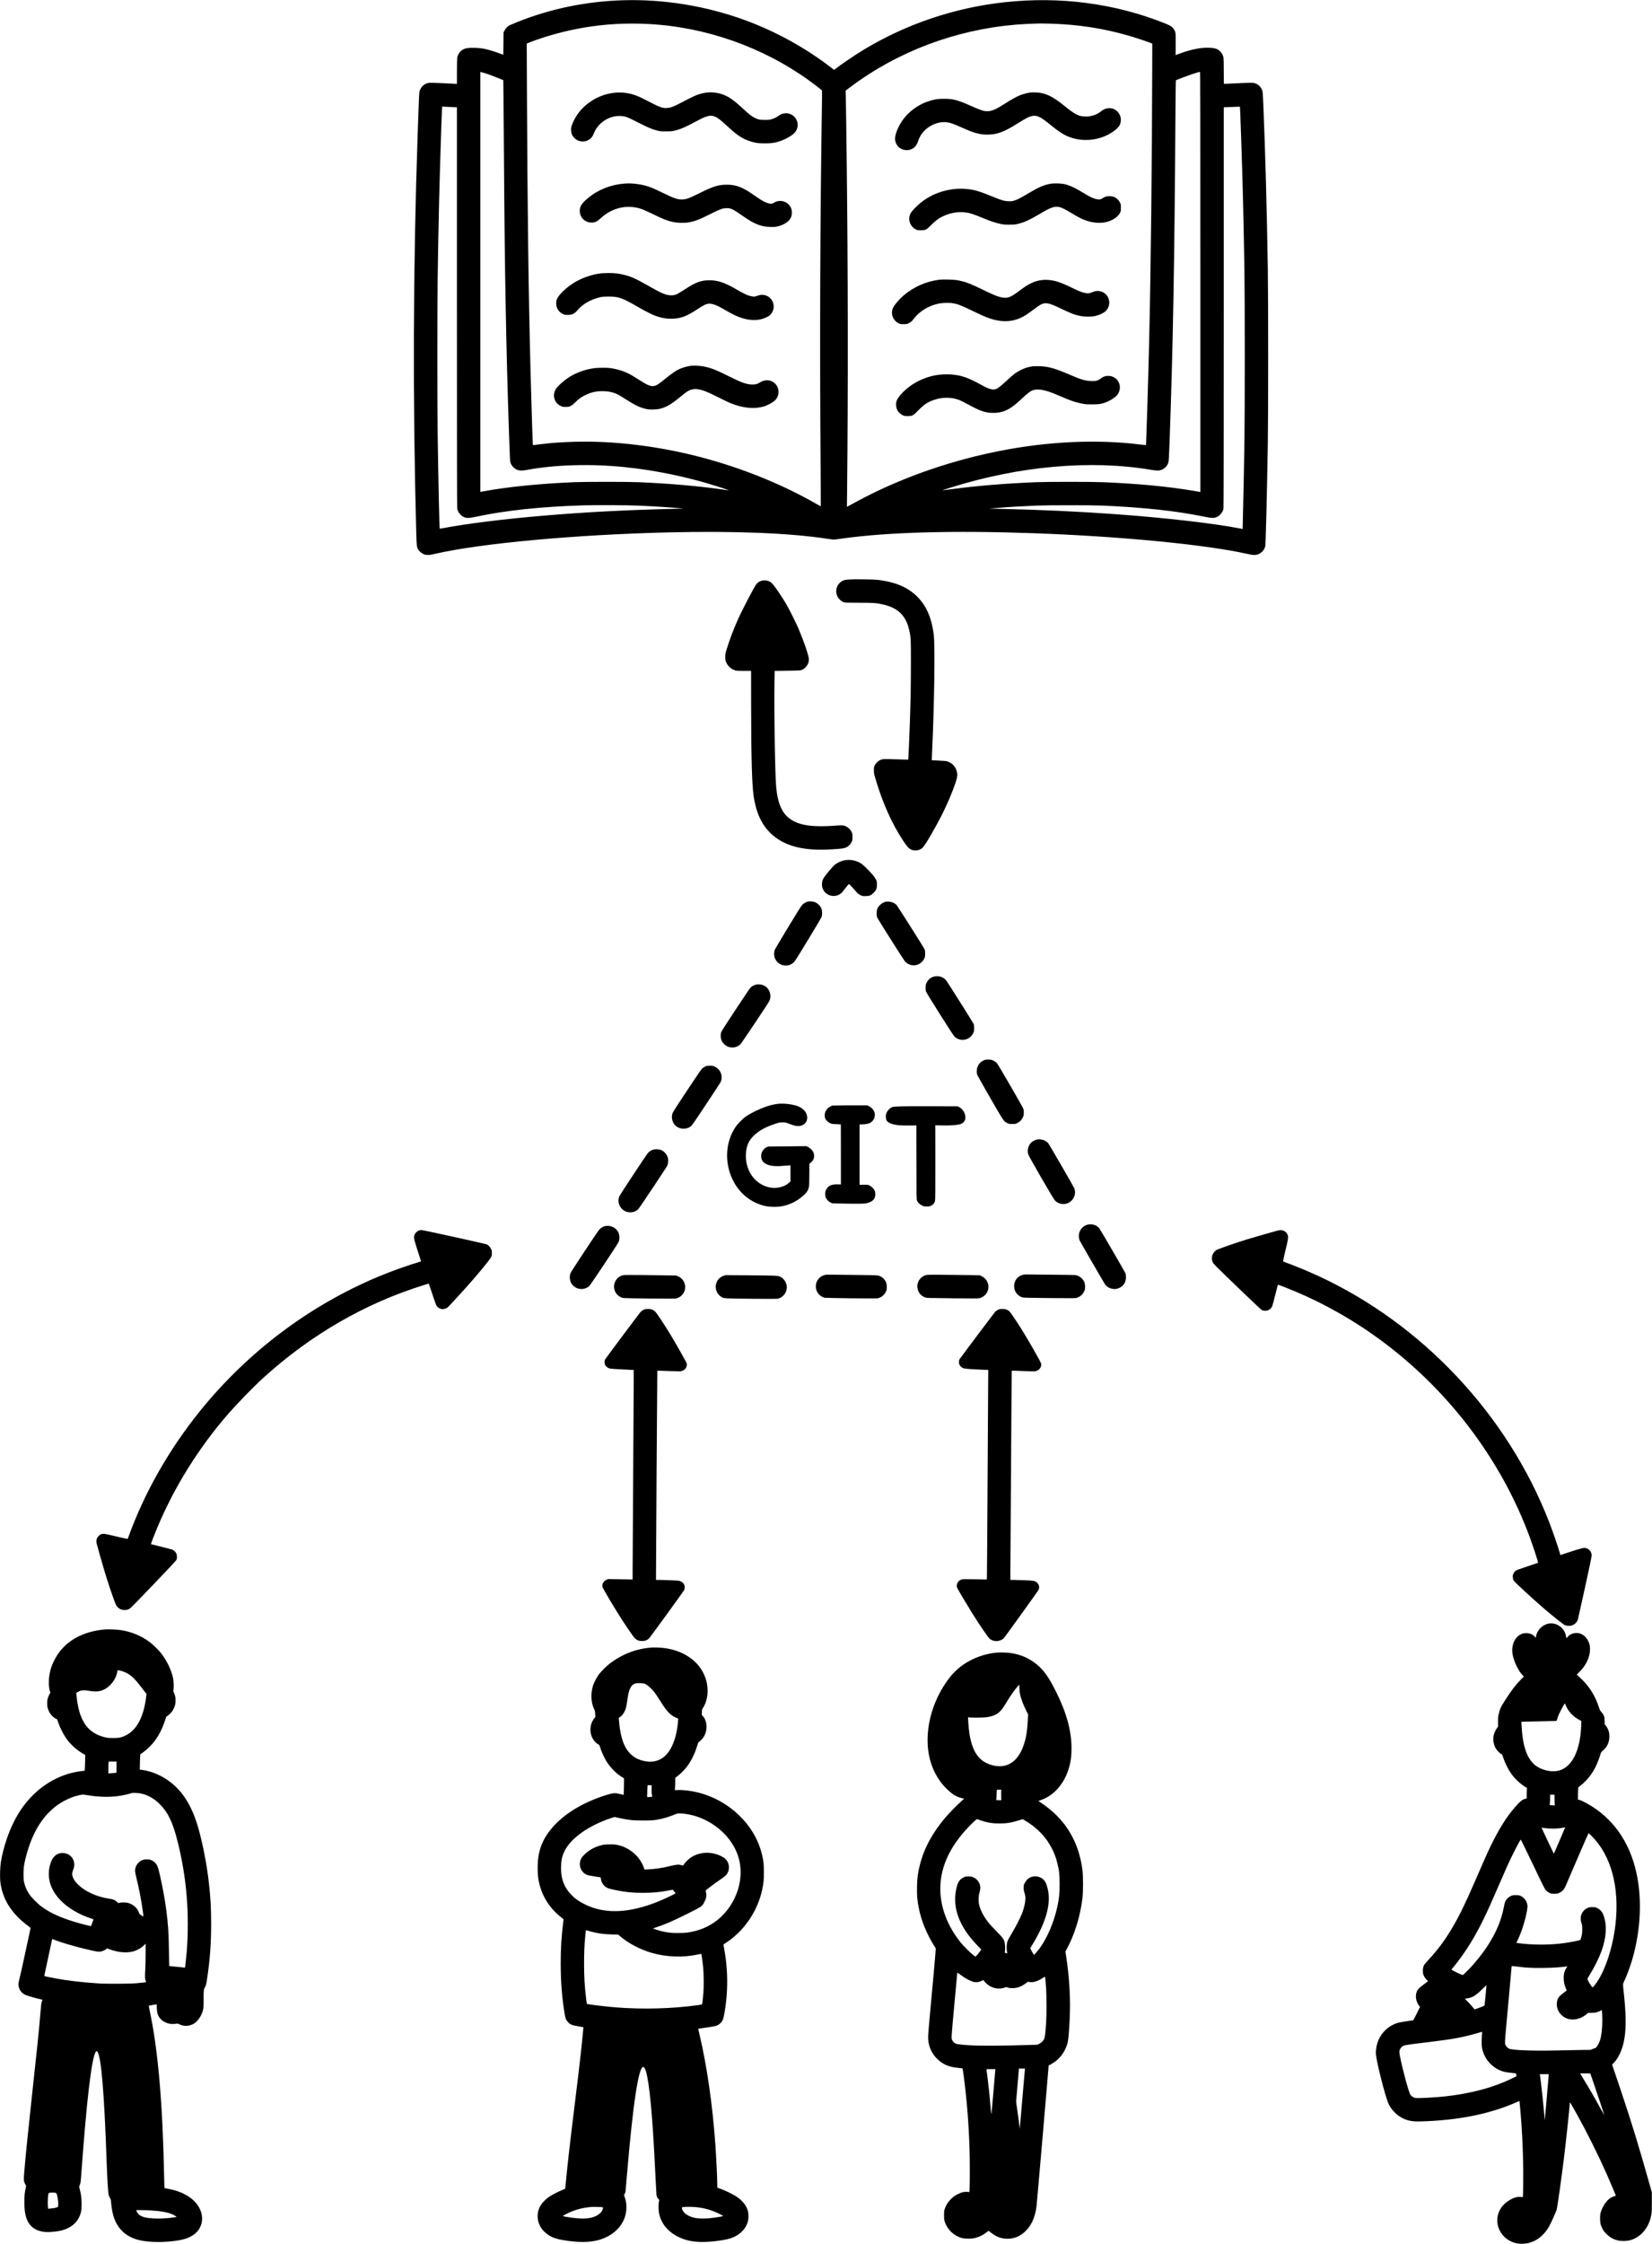 <?xml version="1.0" standalone="no"?>
<!DOCTYPE svg PUBLIC "-//W3C//DTD SVG 20010904//EN"
 "http://www.w3.org/TR/2001/REC-SVG-20010904/DTD/svg10.dtd">
<svg version="1.0" xmlns="http://www.w3.org/2000/svg"
 width="5933pt" height="8054pt" viewBox="0 0 5933 8054"
 preserveAspectRatio="xMidYMid meet">
<g transform="translate(0,8054) scale(0.1,-0.1)"
fill="#000000" stroke="none">
<path d="M22345 80530 c-1309 -42 -2588 -308 -3770 -782 -110 -44 -228 -94
-263 -111 -82 -40 -153 -110 -194 -194 l-33 -68 -5 -401 -5 -402 -60 24 c-107
44 -407 142 -515 168 -193 46 -313 60 -505 60 -200 0 -269 -11 -356 -55 -112
-56 -198 -176 -219 -304 -5 -33 -10 -257 -10 -499 l0 -438 -92 6 c-243 16
-793 38 -873 34 -72 -3 -101 -10 -147 -32 -130 -62 -220 -183 -238 -322 -9
-68 -22 -369 -60 -1484 -164 -4760 -181 -9565 -50 -14355 12 -418 18 -471 67
-554 38 -65 105 -126 180 -163 55 -27 80 -33 152 -36 76 -4 111 1 286 41 1652
377 5036 687 8365 767 2377 57 4375 -23 5713 -229 106 -16 210 -29 232 -29 22
0 164 18 315 39 1613 227 3972 292 6870 189 3102 -110 6185 -408 7665 -742
226 -51 310 -51 418 -1 112 53 201 160 226 275 19 86 59 1652 93 3688 17 1004
17 5266 0 6270 -38 2299 -89 4128 -161 5895 -17 394 -21 457 -39 507 -44 124
-136 216 -258 258 -73 25 -140 25 -674 0 -228 -11 -423 -20 -432 -20 -17 0
-18 28 -18 444 0 260 -4 466 -10 497 -32 170 -161 303 -326 337 -90 19 -283
25 -419 13 -241 -22 -509 -88 -817 -200 l-157 -58 2 391 c2 437 3 434 -71 544
-54 82 -119 125 -304 199 -1795 721 -3774 982 -5778 762 -1777 -195 -3500
-773 -5025 -1688 -323 -193 -786 -506 -1065 -720 l-25 -19 -90 69 c-911 707
-1984 1300 -3081 1705 -1417 522 -2948 772 -4439 724z m935 -851 c2061 -105
4120 -829 5785 -2034 165 -119 438 -330 453 -348 5 -7 6 -206 1 -492 -65
-4068 -82 -8596 -48 -12991 6 -788 10 -1436 8 -1441 -2 -6 -62 24 -134 65
-1228 709 -2688 1301 -4175 1692 -1512 398 -3153 597 -4563 552 -372 -12 -649
-29 -932 -57 -167 -17 -465 -53 -507 -61 -24 -5 -27 -2 -32 28 -7 43 -52 1499
-81 2578 -74 2790 -113 5857 -131 10181 l-7 1626 134 53 c549 214 1250 404
1893 515 765 131 1527 175 2336 134z m14467 11 c985 -30 1872 -167 2773 -426
231 -67 588 -184 764 -251 l99 -38 -2 -845 c-6 -3356 -50 -7289 -111 -9870
-32 -1370 -104 -3687 -115 -3698 -1 -2 -94 8 -206 22 -1554 195 -3312 113
-5069 -234 -1148 -227 -2296 -567 -3355 -992 -716 -288 -1310 -572 -2029 -968
l-79 -44 6 610 c37 3385 32 7937 -13 11679 -17 1447 -29 2314 -35 2486 l-5
167 172 129 c1702 1275 3772 2055 5938 2238 206 17 542 35 725 38 72 2 153 4
180 5 28 1 190 -3 362 -8z m-20209 -1817 c58 -20 203 -75 321 -123 l216 -86 7
-565 c4 -310 12 -1345 18 -2299 24 -3884 77 -6769 180 -9810 31 -907 36 -1009
55 -1060 25 -70 59 -122 114 -174 114 -106 239 -128 481 -82 1003 187 2289
224 3500 100 1111 -113 2285 -357 3350 -698 272 -87 409 -134 388 -135 -9 -1
-92 10 -185 24 -887 129 -1896 217 -3048 267 -390 17 -1933 17 -2320 0 -1287
-56 -2391 -168 -3262 -330 l-103 -19 0 7538 0 7538 91 -25 c50 -13 139 -41
197 -61z m25572 -7454 l0 -7541 -22 5 c-13 3 -104 20 -203 36 -962 162 -1974
258 -3275 313 -404 17 -1999 17 -2400 0 -1170 -50 -2094 -126 -3042 -252 -163
-22 -303 -40 -310 -39 -20 1 46 23 287 99 2468 774 5017 1001 7184 638 236
-39 318 -37 414 11 115 56 192 149 221 266 11 43 21 214 36 615 128 3510 181
6445 216 12037 5 766 10 1053 18 1056 433 171 781 290 864 296 9 1 12 -1513
12 -7540z m-26802 6274 l102 -6 0 -7178 c0 -5216 3 -7193 11 -7231 25 -121
123 -243 236 -296 97 -44 189 -43 418 6 1073 231 2361 367 3890 413 433 13
1608 7 1990 -11 540 -24 1124 -61 1465 -93 l135 -13 -310 -7 c-1777 -43 -3159
-115 -4735 -247 -1396 -118 -2787 -291 -3579 -445 -73 -14 -136 -23 -139 -20
-13 13 -50 1753 -74 3425 -15 1085 -15 4448 0 5530 29 2051 63 3451 132 5500
11 333 23 625 26 649 l6 44 161 -7 c89 -3 208 -9 265 -13z m28226 -35 c5 -53
9 -165 46 -1223 50 -1443 80 -2669 112 -4560 17 -982 17 -5255 0 -6240 -17
-1014 -30 -1661 -47 -2350 -8 -324 -15 -622 -15 -661 l0 -71 -97 19 c-971 186
-2717 386 -4483 513 -1372 98 -2660 157 -4200 192 l-325 7 265 22 c416 35 847
61 1435 86 391 17 1981 17 2370 0 1487 -65 2640 -190 3635 -394 290 -59 372
-62 473 -15 111 51 209 170 236 288 7 29 11 2424 11 7232 l0 7187 58 1 c31 1
116 5 187 8 72 4 176 8 232 9 l102 2 5 -52z"/>
<path d="M25387 77219 c-48 -5 -129 -20 -180 -33 -191 -49 -273 -86 -827 -374
-210 -109 -308 -143 -431 -149 -164 -9 -264 29 -734 276 -307 162 -513 236
-743 266 -345 46 -701 -15 -1027 -174 -436 -213 -765 -574 -910 -996 -24 -70
-27 -91 -23 -175 3 -81 9 -104 36 -161 113 -236 419 -311 631 -155 67 49 114
116 151 213 143 373 549 638 950 620 176 -8 233 -28 627 -229 387 -196 496
-242 683 -291 121 -31 131 -32 330 -32 186 0 215 3 315 27 206 49 398 132 775
337 297 162 455 214 576 192 136 -25 234 -93 532 -368 376 -347 553 -461 850
-553 184 -56 255 -65 507 -65 257 1 341 13 541 80 193 64 426 196 516 293 233
249 95 648 -243 703 -70 11 -159 1 -224 -27 -21 -8 -70 -37 -109 -64 -91 -61
-132 -81 -236 -116 -79 -26 -97 -28 -245 -28 -187 -1 -240 10 -380 80 -109 54
-179 109 -439 349 -300 276 -467 394 -671 474 -180 71 -405 101 -598 80z"/>
<path d="M22420 73950 c-490 -39 -950 -223 -1307 -524 -237 -199 -304 -313
-290 -493 15 -204 183 -369 387 -381 146 -8 222 24 363 155 421 391 987 510
1504 317 54 -20 208 -90 343 -156 393 -192 527 -246 735 -293 170 -39 408 -46
580 -17 220 38 386 102 805 313 310 155 400 189 527 196 174 10 241 -21 628
-292 391 -274 632 -370 960 -382 125 -4 166 -2 245 15 204 42 388 144 466 260
53 77 74 144 74 237 0 126 -42 227 -129 308 -145 135 -366 153 -529 42 -97
-66 -293 -4 -547 173 -273 191 -384 262 -495 320 -223 117 -400 162 -633 162
-310 0 -481 -53 -999 -310 -353 -176 -449 -211 -594 -218 -177 -8 -280 27
-724 242 -162 79 -344 163 -405 186 -288 111 -655 165 -965 140z"/>
<path d="M21585 70728 c-347 -39 -743 -183 -1031 -376 -273 -183 -504 -416
-556 -558 -28 -78 -29 -197 -4 -277 37 -115 130 -213 246 -259 44 -18 74 -22
155 -22 156 1 240 43 355 181 176 209 484 383 807 455 83 19 129 22 298 23
359 0 486 -44 1030 -357 411 -237 599 -326 810 -383 148 -41 255 -55 411 -55
325 0 537 76 937 338 103 68 223 140 265 160 184 87 338 47 757 -198 376 -221
618 -313 896 -341 206 -22 399 11 575 96 69 33 103 57 139 97 224 247 93 639
-233 699 -77 15 -149 6 -257 -32 -87 -31 -93 -31 -162 -20 -145 22 -281 81
-543 235 -435 257 -693 346 -1000 346 -298 0 -491 -70 -871 -317 -307 -200
-360 -223 -502 -223 -182 0 -336 63 -788 322 -472 270 -638 346 -904 413 -188
48 -343 65 -563 64 -103 -1 -223 -6 -267 -11z"/>
<path d="M24815 67410 c-104 -12 -250 -50 -351 -90 -166 -66 -306 -158 -571
-375 -192 -157 -279 -218 -350 -245 -139 -52 -257 -10 -593 207 -85 55 -199
125 -252 157 -236 138 -512 230 -798 266 -125 15 -421 12 -557 -5 -310 -41
-627 -152 -880 -308 -221 -138 -463 -359 -522 -478 -105 -214 -24 -462 187
-566 74 -37 79 -38 186 -38 104 0 115 2 178 32 52 24 91 55 163 127 129 129
207 185 360 261 207 103 387 145 621 145 201 0 369 -35 529 -109 75 -35 130
-68 449 -270 235 -148 435 -233 626 -267 138 -24 362 -15 485 19 222 62 391
162 690 408 272 224 349 269 487 290 64 9 94 9 175 -5 176 -29 320 -86 688
-271 354 -178 453 -223 619 -281 369 -129 737 -152 1036 -67 152 43 352 155
430 239 171 186 137 494 -71 633 -76 51 -142 71 -235 71 -91 0 -170 -24 -254
-79 -85 -55 -153 -74 -265 -73 -206 1 -385 63 -840 292 -471 237 -678 316
-933 360 -135 24 -327 32 -437 20z"/>
<path d="M37010 77219 c-41 -5 -120 -20 -175 -34 -229 -57 -383 -135 -840
-424 -242 -154 -394 -214 -535 -213 -136 1 -232 32 -610 200 -458 203 -623
246 -945 246 -223 0 -349 -19 -547 -84 -550 -181 -983 -594 -1162 -1109 -66
-190 -68 -294 -8 -420 107 -227 414 -302 623 -152 76 54 124 128 168 259 60
175 148 304 288 424 223 189 527 281 776 234 118 -23 221 -60 483 -177 277
-123 348 -151 487 -193 167 -50 289 -69 457 -68 332 1 598 99 1055 388 327
207 431 260 563 284 158 28 300 -43 637 -320 254 -209 431 -329 589 -400 524
-235 1162 -180 1642 141 133 90 222 176 257 250 146 312 -108 658 -443 601
-86 -15 -150 -46 -233 -113 -143 -116 -338 -182 -537 -181 -262 1 -374 58
-805 407 -334 270 -557 390 -815 439 -101 20 -278 27 -370 15z"/>
<path d="M37740 73946 c-250 -44 -433 -122 -803 -343 -282 -168 -374 -216
-487 -255 -87 -30 -105 -32 -210 -32 -149 1 -246 27 -525 140 -584 237 -731
280 -1062 305 -286 22 -612 -22 -909 -124 -350 -121 -642 -309 -906 -585 -118
-124 -161 -195 -179 -299 -31 -179 71 -373 238 -451 53 -25 69 -27 178 -27
168 0 196 15 375 195 180 182 316 273 532 356 205 79 439 114 641 94 197 -19
293 -48 683 -209 276 -113 452 -172 619 -207 115 -24 152 -28 320 -28 158 0
206 4 287 22 234 52 444 146 797 357 412 246 552 294 726 250 89 -23 206 -82
425 -214 234 -142 382 -218 520 -265 277 -97 566 -111 794 -39 206 65 372 188
434 321 25 52 27 68 27 177 0 110 -2 124 -27 175 -77 156 -211 240 -383 240
-99 0 -175 -23 -249 -77 -67 -48 -128 -54 -246 -24 -117 31 -193 68 -445 220
-319 192 -490 270 -696 316 -100 22 -369 29 -469 11z"/>
<path d="M33735 70499 c-466 -56 -929 -259 -1282 -563 -161 -139 -330 -336
-380 -443 -97 -209 -7 -456 205 -560 52 -26 66 -28 172 -28 108 0 119 2 180
31 83 39 118 69 185 159 202 268 531 470 890 547 118 25 364 35 476 19 208
-30 310 -68 733 -273 361 -174 479 -226 636 -279 496 -166 921 -121 1318 140
51 33 167 117 259 186 92 70 194 141 228 160 186 104 304 83 755 -135 353
-171 495 -224 715 -267 121 -23 390 -23 492 0 170 39 315 107 395 184 166 162
168 434 4 599 -128 127 -320 156 -494 74 -39 -19 -91 -34 -123 -37 -114 -11
-301 48 -559 177 -307 153 -525 240 -693 274 -299 62 -560 33 -815 -89 -138
-66 -227 -124 -452 -294 -256 -193 -367 -241 -524 -227 -169 16 -309 68 -736
276 -498 242 -668 305 -960 356 -114 19 -504 28 -625 13z"/>
<path d="M37024 67381 c-139 -25 -249 -63 -384 -133 -170 -87 -246 -147 -592
-467 -128 -119 -226 -189 -292 -211 -24 -8 -67 -11 -110 -8 -92 7 -192 46
-389 155 -502 277 -730 355 -1116 383 -149 11 -366 0 -515 -25 -506 -86 -983
-352 -1294 -720 -107 -127 -142 -198 -149 -305 -13 -187 76 -339 244 -418 53
-24 69 -27 173 -27 169 0 192 12 389 215 203 206 321 284 549 364 310 108 642
106 920 -5 43 -16 172 -81 287 -144 470 -256 646 -315 930 -315 195 0 345 34
508 116 154 78 283 177 512 393 154 146 278 247 346 281 189 97 476 52 929
-145 452 -197 618 -256 865 -307 142 -30 162 -32 375 -32 242 -1 314 8 470 60
155 52 338 162 425 255 133 143 153 368 45 525 -88 127 -228 193 -386 181 -87
-6 -153 -34 -241 -99 -101 -74 -172 -92 -336 -85 -213 8 -377 57 -757 222
-547 238 -785 304 -1125 311 -143 3 -201 0 -281 -15z"/>
<path d="M30495 59740 c-78 -5 -150 -15 -180 -25 -245 -85 -354 -367 -232
-598 40 -76 130 -159 204 -188 58 -23 61 -23 558 -24 541 -1 618 -6 864 -61
542 -121 829 -402 945 -924 60 -269 61 -298 60 -1215 0 -815 -9 -1269 -39
-2155 -18 -504 -42 -1082 -51 -1197 l-6 -81 -131 4 c-452 16 -729 21 -775 13
-123 -19 -241 -108 -298 -224 -27 -56 -29 -67 -28 -175 0 -110 3 -124 58 -310
250 -851 593 -1616 992 -2217 131 -196 192 -268 261 -305 143 -77 323 -54 438
55 96 91 458 713 718 1232 256 514 511 1164 524 1337 18 247 -132 464 -368
532 -38 11 -129 19 -298 26 -134 5 -245 10 -246 12 -2 2 3 134 10 293 79 1636
110 3801 61 4200 -46 376 -128 663 -262 925 -142 275 -352 510 -612 683 -291
194 -647 312 -1132 373 -144 18 -820 27 -1035 14z"/>
<path d="M27339 59691 c-69 -22 -136 -67 -175 -118 -86 -113 -525 -955 -678
-1303 -153 -346 -285 -697 -383 -1018 -55 -178 -58 -192 -57 -292 0 -85 5
-117 24 -165 62 -162 179 -271 339 -319 44 -13 104 -16 310 -16 l256 0 1
-1208 c0 -1815 29 -2868 89 -3280 101 -692 353 -1168 790 -1492 463 -343 1085
-479 1965 -430 460 26 536 39 636 113 63 47 99 92 136 172 20 43 23 66 23 165
0 104 -3 121 -27 173 -35 74 -113 156 -186 195 -96 51 -149 56 -377 38 -805
-64 -1293 1 -1617 217 -318 211 -474 554 -532 1167 -42 436 -79 2760 -61 3753
l7 417 207 1 c113 0 323 4 466 8 254 6 261 7 317 33 145 68 238 213 238 374 0
122 -172 626 -377 1109 -97 226 -331 692 -447 890 -163 276 -416 644 -502 729
-97 96 -249 130 -385 87z"/>
<path d="M30382 49669 c-145 -17 -316 -94 -426 -190 -58 -51 -285 -322 -351
-418 -62 -90 -85 -162 -85 -259 0 -99 19 -163 71 -241 110 -165 340 -229 519
-144 84 39 119 69 188 162 71 97 183 231 192 231 11 0 172 -171 234 -249 69
-87 106 -117 186 -155 60 -29 73 -31 170 -31 145 1 200 23 296 119 96 96 118
151 119 296 0 97 -2 110 -31 170 -17 36 -59 101 -94 145 -87 110 -342 368
-416 421 -160 114 -370 167 -572 143z"/>
<path d="M29020 48180 c-74 -16 -152 -60 -208 -119 -39 -41 -176 -258 -511
-811 -251 -415 -465 -775 -475 -800 -10 -25 -20 -77 -23 -116 -10 -128 31
-239 121 -329 165 -165 434 -164 594 4 40 41 174 255 511 811 252 415 466 778
477 805 28 74 26 220 -5 298 -43 108 -133 197 -243 239 -58 22 -175 31 -238
18z"/>
<path d="M31796 48169 c-114 -27 -245 -139 -287 -246 -33 -82 -34 -256 -3
-323 30 -64 949 -1516 993 -1568 46 -56 130 -107 206 -127 200 -51 396 39 487
223 32 64 33 72 33 182 0 96 -4 123 -21 160 -31 68 -971 1550 -1004 1585 -94
98 -266 146 -404 114z"/>
<path d="M33525 45482 c-120 -41 -196 -109 -249 -221 -26 -56 -32 -80 -34
-158 -3 -68 1 -107 13 -148 24 -74 956 -1550 1022 -1618 198 -202 544 -145
670 111 37 74 38 79 38 186 0 99 -3 117 -26 166 -28 60 -932 1493 -978 1550
-45 56 -121 109 -190 130 -80 25 -197 26 -266 2z"/>
<path d="M27141 45195 c-75 -21 -142 -59 -189 -108 -57 -60 -1026 -1526 -1046
-1584 -38 -109 -29 -240 25 -345 28 -54 114 -140 170 -168 169 -87 370 -57
497 74 46 48 985 1453 1029 1541 87 173 33 400 -123 519 -95 73 -249 103 -363
71z"/>
<path d="M35375 42497 c-118 -40 -207 -117 -258 -225 -26 -56 -32 -82 -35
-158 -3 -62 0 -108 10 -142 9 -28 213 -393 464 -828 494 -856 495 -857 621
-917 64 -30 75 -32 178 -32 103 0 114 2 177 32 88 41 160 113 201 201 28 58
32 80 35 162 3 74 -1 108 -15 150 -27 78 -898 1582 -951 1641 -29 33 -69 61
-119 86 -69 34 -84 38 -172 40 -60 2 -111 -2 -136 -10z"/>
<path d="M25387 42280 c-49 -13 -90 -34 -152 -79 -43 -31 -114 -134 -554 -796
-382 -575 -511 -776 -528 -825 -55 -158 -5 -348 120 -455 154 -132 394 -133
552 -3 26 22 199 274 532 776 271 409 504 765 518 792 102 202 15 455 -192
557 -68 34 -84 37 -167 40 -50 1 -108 -2 -129 -7z"/>
<path d="M27947 40920 c-121 -13 -297 -54 -432 -100 -237 -82 -541 -229 -710
-343 -123 -83 -314 -275 -394 -397 -394 -592 -398 -1404 -12 -2044 241 -398
622 -677 1071 -783 155 -37 417 -43 585 -15 296 51 556 177 795 385 110 95
164 173 192 274 21 74 22 100 24 476 l2 399 23 15 c56 38 117 112 134 163 23
71 17 169 -15 235 -34 70 -117 150 -193 186 l-63 29 -685 -8 -684 -7 -56 -26
c-196 -92 -258 -372 -115 -527 118 -128 366 -175 732 -138 89 9 180 16 203 16
l41 0 0 -288 0 -288 -32 -31 c-58 -55 -149 -112 -227 -142 -544 -210 -1157
153 -1306 773 -51 209 -51 433 0 631 42 165 118 288 269 433 178 170 417 297
786 417 102 33 127 38 220 38 104 1 107 1 255 -55 177 -66 251 -82 344 -76 85
6 150 36 212 98 55 55 79 118 79 206 0 154 -103 295 -283 385 -162 82 -522
133 -760 109z"/>
<path d="M30125 40861 l-241 -6 -66 -33 c-169 -83 -248 -288 -172 -447 23 -49
105 -122 172 -153 51 -24 73 -27 217 -33 88 -3 161 -7 163 -8 1 0 2 -486 2
-1078 l0 -1078 -101 3 c-243 8 -364 -50 -437 -207 -22 -46 -26 -71 -26 -136 0
-65 4 -90 26 -136 36 -78 89 -133 165 -171 l64 -31 427 -9 c489 -11 729 -6
818 16 140 35 226 91 272 180 35 69 38 196 5 269 -30 65 -115 151 -182 184
-54 27 -62 28 -208 28 l-153 -1 0 1083 0 1083 58 0 c118 1 244 20 303 46 65
29 125 88 160 156 33 65 38 176 9 250 -28 75 -100 153 -181 197 l-64 35 -395
1 c-217 1 -503 -1 -635 -4z"/>
<path d="M32385 40828 c-202 -6 -293 -12 -332 -23 -73 -21 -162 -105 -205
-193 -30 -60 -33 -76 -33 -152 0 -127 36 -184 146 -234 143 -66 345 -90 707
-85 l241 4 3 -1325 c3 -1276 4 -1327 22 -1375 26 -67 100 -138 184 -178 61
-29 75 -32 167 -32 92 0 105 2 160 31 76 39 119 94 136 171 9 45 12 365 11
1386 l-2 1327 248 -6 c332 -9 606 17 702 66 51 26 97 76 116 126 26 69 16 183
-23 267 -39 83 -119 169 -187 201 l-51 25 -865 3 c-476 2 -991 0 -1145 -4z"/>
<path d="M37251 39639 c-63 -11 -140 -48 -197 -95 -118 -96 -173 -282 -128
-435 23 -79 894 -1586 957 -1655 89 -99 239 -150 373 -127 260 45 419 317 326
560 -22 58 -891 1561 -933 1614 -82 104 -253 163 -398 138z"/>
<path d="M23450 39272 c-68 -23 -124 -58 -172 -108 -54 -57 -1008 -1500 -1034
-1564 -101 -250 56 -527 324 -571 122 -20 253 17 343 97 28 26 211 293 536
782 271 408 500 757 509 775 41 78 54 195 33 286 -28 123 -134 248 -246 292
-80 31 -217 36 -293 11z"/>
<path d="M39095 36589 c-173 -25 -317 -170 -346 -350 -12 -74 0 -166 29 -231
26 -58 887 -1544 919 -1586 84 -111 272 -176 414 -142 211 50 339 223 326 439
-2 48 -10 100 -17 116 -32 73 -909 1581 -942 1620 -92 105 -234 155 -383 134z"/>
<path d="M21726 36529 c-69 -16 -156 -70 -207 -128 -70 -81 -998 -1485 -1027
-1554 -32 -79 -39 -175 -18 -254 22 -89 50 -138 112 -200 155 -155 412 -162
576 -15 52 47 1022 1503 1055 1585 45 110 39 247 -16 355 -83 163 -289 254
-475 211z"/>
<path d="M15073 36380 c-53 -12 -121 -58 -151 -103 -75 -110 -72 -157 28 -477
44 -140 100 -316 125 -390 25 -74 45 -137 45 -141 0 -4 -26 -15 -57 -24 -386
-112 -1008 -334 -1452 -519 -2503 -1044 -4731 -2723 -6450 -4861 -1099 -1367
-1980 -2919 -2546 -4487 -15 -43 -32 -78 -37 -78 -13 0 -376 82 -622 142 -262
62 -310 59 -406 -28 -54 -49 -82 -105 -88 -179 -4 -54 7 -99 107 -455 209
-736 328 -1118 498 -1590 94 -263 113 -301 179 -359 62 -55 136 -81 228 -81
94 0 150 20 219 78 106 89 1600 1650 1632 1705 26 45 30 61 29 127 0 57 -6 86
-23 122 -26 55 -84 111 -137 133 -20 8 -201 56 -402 106 -202 50 -369 93 -371
94 -5 6 122 337 219 570 616 1479 1502 2898 2574 4125 338 386 903 964 1254
1283 1705 1547 3664 2676 5772 3326 l159 48 49 -141 c27 -77 84 -247 126 -376
43 -129 88 -254 102 -276 27 -47 98 -99 158 -115 60 -16 146 -5 204 26 48 26
122 104 591 619 451 496 958 1106 1010 1216 22 47 26 69 26 145 0 78 -4 97
-28 147 -32 65 -94 131 -151 160 -45 23 -2298 519 -2349 517 -18 -1 -46 -4
-64 -9z"/>
<path d="M45445 36246 c-275 -79 -583 -169 -685 -200 -408 -126 -1013 -338
-1074 -375 -52 -33 -104 -93 -132 -156 -23 -50 -28 -74 -28 -141 0 -72 4 -89
32 -147 30 -61 91 -122 875 -877 487 -470 859 -821 882 -832 55 -29 150 -35
213 -14 67 23 134 83 161 145 12 28 62 213 111 412 49 199 91 364 93 366 6 6
411 -152 647 -252 532 -226 984 -449 1490 -733 2325 -1308 4315 -3249 5702
-5563 460 -767 845 -1558 1162 -2392 129 -339 358 -1029 345 -1041 -2 -2 -175
-61 -384 -131 -209 -69 -391 -133 -404 -142 -41 -27 -73 -66 -99 -122 -21 -46
-24 -64 -20 -126 3 -51 12 -85 29 -116 32 -58 687 -661 1138 -1048 262 -224
651 -532 700 -554 64 -28 183 -35 249 -13 103 35 191 121 221 216 6 19 119
530 252 1135 175 795 241 1118 242 1165 0 149 -122 270 -273 270 -48 0 -324
-82 -672 -199 l-177 -59 -16 56 c-82 283 -250 770 -392 1137 -1493 3845 -4558
7107 -8298 8830 -368 170 -905 391 -1179 486 -37 13 -70 30 -73 36 -5 13 65
333 138 627 48 195 51 268 13 344 -43 87 -124 140 -227 148 -57 4 -103 -8
-562 -140z"/>
<path d="M36774 34790 c-63 -9 -152 -49 -206 -92 -95 -75 -155 -218 -146 -350
13 -174 110 -305 276 -369 57 -22 60 -22 984 -32 922 -9 928 -9 996 12 131 39
241 150 278 279 25 83 16 220 -18 295 -52 112 -175 211 -293 235 -31 7 -369
13 -890 17 -462 3 -860 7 -885 9 -25 2 -68 0 -96 -4z"/>
<path d="M29608 34772 c-230 -62 -360 -302 -288 -535 40 -129 152 -238 285
-276 57 -16 1848 -36 1917 -22 124 27 233 113 290 229 28 55 33 78 36 157 5
114 -12 178 -69 264 -49 74 -130 134 -214 160 -57 18 -111 20 -681 25 -340 3
-752 8 -914 11 -261 4 -303 3 -362 -13z"/>
<path d="M33280 34778 c-74 -13 -162 -63 -219 -123 -97 -103 -135 -234 -107
-371 31 -154 128 -264 276 -314 63 -21 84 -22 973 -31 646 -7 923 -7 960 1
221 45 367 258 330 476 -25 143 -110 255 -241 317 l-67 32 -390 6 c-669 12
-1468 16 -1515 7z"/>
<path d="M22360 34764 c-250 -67 -380 -356 -265 -590 53 -109 164 -198 277
-223 68 -16 1836 -33 1902 -19 218 45 364 257 328 474 -24 143 -108 255 -240
317 l-67 31 -260 7 c-143 4 -566 9 -940 12 -579 5 -688 4 -735 -9z"/>
<path d="M25989 34747 c-155 -53 -251 -167 -279 -330 -29 -166 55 -347 200
-430 97 -56 92 -55 1060 -65 492 -4 917 -5 944 -1 219 35 376 259 338 481 -23
135 -118 260 -239 315 -78 36 -170 40 -1148 47 l-810 6 -66 -23z"/>
<path d="M23169 33547 c-70 -20 -135 -63 -179 -118 -125 -158 -1248 -1660
-1262 -1689 -22 -43 -23 -128 -2 -178 27 -66 92 -121 168 -143 32 -10 389 -33
694 -45 l172 -7 0 -381 c0 -209 -9 -1751 -20 -3426 -11 -1675 -20 -3195 -20
-3379 l0 -334 -442 7 -443 7 -62 -31 c-104 -52 -159 -156 -134 -255 15 -61
455 -800 705 -1185 110 -170 286 -429 378 -557 107 -150 188 -196 338 -196
106 1 176 25 242 85 44 41 1231 1674 1271 1748 28 54 21 163 -16 219 -35 53
-104 97 -171 110 -52 10 -541 31 -723 31 l-103 0 0 158 c-1 404 43 7348 47
7351 2 3 169 -2 371 -10 202 -8 395 -13 429 -12 169 5 293 146 254 290 -11 40
-370 676 -558 989 -227 377 -525 826 -581 875 -61 54 -136 82 -227 86 -45 1
-100 -3 -126 -10z"/>
<path d="M35895 33547 c-65 -22 -118 -53 -151 -89 -45 -48 -1268 -1677 -1288
-1715 -23 -45 -21 -144 3 -191 26 -50 77 -97 132 -121 48 -21 263 -38 728 -57
l174 -7 -6 -766 c-4 -421 -14 -2098 -22 -3726 -9 -1628 -19 -2975 -21 -2994
l-5 -34 -431 7 c-375 6 -436 5 -477 -9 -127 -42 -200 -179 -157 -295 14 -41
338 -586 539 -910 240 -384 571 -871 625 -918 80 -68 203 -101 311 -82 70 12
166 57 199 93 42 47 1228 1695 1249 1736 58 114 4 251 -123 310 -55 26 -178
36 -622 47 l-267 7 2 331 c2 182 12 1870 24 3751 11 1881 22 3422 25 3424 2 3
170 -2 372 -10 202 -8 396 -13 432 -12 158 5 277 137 251 279 -12 61 -491 897
-739 1289 -174 275 -371 563 -404 591 -61 51 -132 76 -227 80 -54 3 -101 -1
-126 -9z"/>
<path d="M55555 22246 c-203 -66 -364 -251 -392 -451 l-6 -45 -38 44 c-81 91
-190 131 -336 124 -82 -5 -103 -10 -166 -41 -228 -113 -348 -410 -293 -723 42
-245 209 -592 354 -740 l50 -50 -116 -120 c-186 -190 -322 -368 -545 -714
-174 -269 -196 -316 -247 -537 -18 -77 -21 -117 -19 -261 l2 -170 -32 -38
c-47 -58 -109 -189 -126 -269 -31 -148 -10 -310 58 -445 38 -77 139 -188 201
-221 45 -24 45 -24 91 -159 82 -239 213 -481 355 -655 118 -143 310 -310 441
-382 l51 -28 -6 -50 c-3 -27 -6 -114 -6 -191 l0 -141 -38 -7 c-80 -12 -156
-62 -259 -169 -321 -334 -594 -737 -889 -1312 -172 -336 -247 -503 -697 -1540
-331 -761 -544 -1196 -795 -1620 -260 -438 -516 -783 -839 -1130 -76 -83 -148
-166 -160 -185 -39 -64 -56 -145 -51 -245 3 -82 8 -101 40 -166 23 -47 57 -94
92 -128 l55 -54 -162 -122 c-215 -161 -260 -225 -274 -391 -10 -125 35 -271
117 -374 l29 -37 -120 -242 c-66 -132 -125 -241 -129 -241 -54 0 -469 -66
-536 -85 -436 -125 -747 -500 -794 -960 -6 -55 -8 -131 -5 -170 24 -281 316
-1443 438 -1743 96 -236 310 -456 550 -567 186 -86 342 -110 647 -101 1240 38
2287 233 3195 596 94 37 204 84 247 103 l76 35 6 -42 c10 -75 45 -476 66 -766
49 -695 75 -1548 65 -2185 -3 -225 -8 -422 -11 -436 -5 -26 -6 -26 -62 -17
-227 37 -578 -161 -736 -415 -308 -494 -11 -1132 583 -1252 111 -23 302 -17
416 13 214 56 379 155 540 323 99 103 174 215 258 384 63 127 193 425 215 495
21 66 164 1073 252 1781 75 598 220 1960 220 2059 0 28 43 -43 245 -405 368
-661 766 -1458 1078 -2160 117 -263 327 -762 327 -775 0 -4 -15 -11 -32 -14
-51 -9 -148 -59 -206 -105 -119 -95 -245 -293 -298 -467 -24 -77 -27 -107 -28
-229 -1 -166 12 -225 81 -365 39 -80 60 -109 142 -191 136 -136 268 -208 450
-245 112 -22 304 -15 409 15 405 117 691 472 764 951 9 57 13 196 13 425 l0
340 -83 295 c-386 1372 -621 2140 -1008 3295 -138 413 -270 805 -294 872 l-44
122 60 63 c153 160 281 418 349 703 104 438 105 977 5 1885 -26 227 -25 250 4
309 82 161 209 494 287 751 275 906 361 1878 244 2755 -159 1185 -684 2116
-1530 2712 -204 144 -520 317 -601 329 l-44 6 1 152 c1 83 4 183 8 222 l6 72
90 70 c218 169 416 421 546 697 51 109 127 309 159 421 19 63 26 75 77 118
162 136 243 309 243 517 0 148 -38 265 -121 376 l-47 61 -4 129 c-3 119 -5
133 -35 195 -17 36 -53 89 -81 118 -46 47 -53 63 -96 193 -121 367 -317 688
-586 958 -69 69 -143 140 -164 157 l-39 31 94 94 c246 246 382 537 383 817 0
126 -13 188 -66 298 -94 199 -294 316 -485 282 -117 -20 -205 -71 -264 -153
-27 -37 -28 -38 -33 -15 -22 115 -32 147 -63 209 -120 240 -397 364 -638 285z
m679 -2919 c45 -110 103 -201 189 -293 93 -99 183 -169 291 -225 l79 -42 -6
-171 c-33 -895 -331 -1489 -806 -1611 -200 -51 -456 -17 -678 90 -278 135
-453 382 -558 790 -52 202 -82 430 -101 756 l-6 116 188 7 c104 3 335 8 514
11 179 3 379 8 446 11 l120 6 18 66 c10 37 39 114 65 172 49 111 200 390 210
390 3 0 19 -33 35 -73z m-404 -3359 c0 -84 3 -170 7 -192 l6 -39 -91 5 c-50 2
-93 6 -96 9 -2 2 0 24 4 49 5 25 9 107 10 183 l0 137 80 0 80 0 0 -152z m380
-1024 c0 -10 -402 -945 -405 -942 -9 10 -445 931 -442 934 2 2 48 -3 103 -11
215 -32 476 -28 664 10 84 16 80 16 80 9z m948 -301 c701 -694 1011 -1836 861
-3167 -97 -869 -396 -1749 -738 -2179 -83 -104 -84 -105 -114 -65 -50 65 -137
212 -148 248 -11 35 -9 40 53 141 402 651 597 1199 598 1676 0 151 -11 246
-46 382 -50 198 -129 311 -262 374 -63 30 -74 32 -177 32 -103 0 -114 -2 -177
-32 -88 -41 -160 -113 -201 -201 -27 -57 -32 -80 -35 -160 -4 -81 0 -104 25
-180 26 -79 28 -99 27 -227 0 -118 -4 -158 -27 -250 -15 -60 -31 -116 -35
-122 -16 -25 -447 -106 -732 -137 -463 -52 -1044 -46 -1482 14 -46 7 -84 13
-86 15 -2 2 8 25 22 53 150 295 301 765 357 1106 20 121 21 146 11 207 -23
135 -110 253 -231 312 -63 30 -72 32 -181 32 -109 0 -119 -2 -183 -32 -40 -19
-86 -52 -115 -81 -77 -79 -99 -132 -132 -309 -90 -485 -279 -931 -607 -1430
-205 -313 -548 -724 -795 -952 l-67 -63 -56 17 c-59 17 -292 132 -334 164
l-24 18 76 90 c189 224 441 580 624 883 326 540 544 987 1028 2110 103 239
232 534 287 655 164 362 454 925 477 925 4 0 198 -399 432 -887 395 -826 427
-891 476 -940 32 -34 77 -65 120 -86 64 -30 75 -32 179 -32 107 0 112 1 186
38 94 46 158 113 203 212 17 39 211 487 430 998 219 510 402 927 407 927 4 0
52 -44 106 -97z m-2393 -4723 c399 -36 1153 -18 1488 36 l39 6 -25 -39 c-82
-130 -109 -226 -108 -388 0 -123 27 -250 79 -373 l29 -69 -118 -89 c-136 -102
-189 -165 -219 -261 -55 -178 0 -383 141 -524 232 -231 607 -222 907 21 l64
51 120 0 c129 -1 206 17 318 74 l48 25 6 -63 c30 -347 1 -786 -66 -1006 -45
-148 -143 -301 -192 -301 -10 0 -48 -13 -84 -29 l-67 -29 -395 -5 c-217 -4
-629 -11 -915 -18 -786 -17 -1504 12 -1618 66 -47 22 -106 81 -128 130 -32 69
-32 63 105 1540 55 592 116 1269 116 1293 0 4 78 -2 173 -14 94 -12 231 -27
302 -34z m-1411 -995 c-19 -198 -36 -365 -38 -371 -4 -10 -158 -72 -290 -117
l-70 -23 -60 75 c-33 42 -111 129 -174 193 l-114 117 49 6 c225 29 324 88 603
361 69 68 125 122 126 121 1 -1 -14 -164 -32 -362z m-128 -1372 c-15 -147 -19
-414 -6 -490 68 -428 390 -783 805 -888 51 -13 167 -31 256 -39 89 -9 163 -17
165 -18 1 -2 5 -26 9 -53 l6 -51 -178 -86 c-663 -322 -1464 -535 -2393 -637
-344 -38 -947 -70 -1049 -56 -68 9 -149 59 -187 116 -63 94 -283 908 -378
1394 -32 164 -23 218 50 304 66 79 95 85 894 181 514 62 840 107 1100 155 220
40 573 125 760 184 69 21 131 39 139 40 11 1 12 -11 7 -56z m3956 -1633 c103
-294 440 -1301 436 -1305 -1 -2 -56 95 -122 216 -208 383 -471 838 -673 1161
-40 65 -73 120 -73 123 0 3 82 4 182 3 l181 -3 69 -195z m-1566 83 c-38 -477
-129 -1496 -140 -1558 -2 -11 -4 2 -5 28 -5 204 -135 1438 -167 1590 l-6 27
162 0 162 0 -6 -87z"/>
<path d="M3780 22054 c-776 -67 -1361 -377 -1716 -909 -80 -121 -177 -316
-219 -440 -97 -287 -120 -634 -56 -858 l20 -68 -29 -47 c-16 -26 -41 -83 -56
-127 -24 -70 -28 -95 -28 -205 0 -111 3 -134 28 -205 52 -152 153 -279 271
-340 l57 -30 44 -125 c81 -229 220 -486 351 -650 134 -167 340 -345 521 -449
l92 -53 0 -78 c0 -174 -14 -499 -21 -494 -11 7 -190 -15 -305 -37 -764 -146
-1454 -606 -1941 -1295 -212 -299 -405 -687 -543 -1090 -105 -308 -181 -604
-221 -869 -26 -168 -36 -509 -20 -666 65 -624 395 -1158 985 -1596 56 -42 102
-79 104 -83 2 -5 -22 -118 -52 -252 -30 -134 -89 -403 -130 -598 -90 -430
-143 -666 -201 -907 -55 -225 -60 -263 -46 -337 22 -120 90 -221 189 -284 71
-45 334 -125 645 -196 26 -6 27 -8 13 -34 -27 -52 -36 -110 -56 -353 -62 -738
-115 -1257 -349 -3409 -121 -1106 -190 -1804 -241 -2406 -23 -277 -19 -319 36
-424 l34 -65 -14 -60 c-41 -173 -51 -279 -50 -515 0 -333 35 -526 126 -701
115 -224 335 -354 633 -375 101 -7 328 8 462 31 346 60 604 227 731 473 81
157 104 268 103 496 -1 212 -19 353 -67 536 -24 86 -24 97 -11 120 31 52 47
141 62 355 195 2731 381 4295 531 4463 l24 27 25 -28 c138 -155 247 -1435 335
-3952 22 -639 53 -1128 75 -1202 8 -26 28 -70 45 -97 27 -43 32 -61 40 -160
13 -152 37 -302 66 -419 123 -492 439 -808 929 -931 366 -91 964 -94 1463 -6
415 74 684 268 777 562 96 304 -21 645 -306 895 -207 181 -502 315 -834 378
-77 15 -149 28 -161 31 -21 4 -21 9 -28 356 -52 2687 -219 4613 -522 6027 -19
90 -33 166 -30 168 3 3 68 15 144 27 l140 22 5 -141 c7 -199 44 -293 160 -407
127 -125 336 -183 529 -148 53 10 59 9 127 -24 166 -79 349 -69 517 29 112 66
234 226 291 383 52 143 57 187 55 477 -3 290 5 375 43 435 44 73 52 104 94
390 95 643 134 1205 134 1895 0 554 -20 928 -79 1455 -72 652 -215 1394 -379
1975 -212 750 -526 1277 -973 1633 -313 249 -678 410 -1044 462 l-88 12 6 271
c5 205 10 274 19 282 7 6 55 39 106 75 52 36 146 117 210 180 255 252 432 551
565 954 l42 130 71 53 c90 68 152 145 201 248 52 110 65 171 64 300 0 93 -4
122 -28 190 -15 44 -34 90 -42 103 -12 18 -13 33 -3 89 15 84 6 311 -16 413
-63 292 -229 635 -433 894 -83 107 -295 313 -404 394 -308 230 -659 374 -1053
433 -124 18 -443 32 -545 23z m625 -1506 c237 -77 400 -214 644 -538 69 -91
145 -189 169 -217 l44 -52 -17 -133 c-101 -807 -411 -1292 -912 -1430 -107
-30 -395 -32 -523 -5 -663 142 -979 597 -1065 1532 l-6 70 46 28 c119 71 217
81 419 45 261 -46 432 -21 605 89 210 134 371 374 406 607 l7 47 47 -7 c25 -3
87 -19 136 -36z m-219 -3437 l-1 -200 -48 -6 c-26 -4 -92 -10 -147 -14 l-100
-6 0 151 c0 83 3 179 6 213 l7 61 141 0 142 0 0 -199z m868 -946 c257 -53 482
-180 691 -390 289 -289 459 -645 630 -1320 165 -654 273 -1299 329 -1975 54
-649 54 -1374 1 -2005 -13 -152 -56 -558 -59 -561 0 -1 -125 12 -276 27 -151
16 -280 28 -286 29 -8 0 -13 146 -17 528 -6 627 -28 971 -98 1502 -61 473
-205 1202 -294 1496 -43 141 -129 234 -264 285 -47 17 -73 20 -157 17 -89 -3
-107 -7 -167 -36 -145 -72 -236 -217 -237 -378 0 -28 22 -140 49 -250 95 -384
172 -783 226 -1169 35 -249 39 -233 -50 -173 -46 31 -75 57 -75 68 0 9 -16 50
-36 89 -69 139 -219 253 -384 292 -68 16 -230 16 -288 0 l-44 -12 -49 46 c-72
67 -136 93 -291 116 -440 67 -851 255 -1103 503 -109 106 -168 193 -197 289
-26 85 -20 145 22 251 54 134 50 252 -11 374 -97 194 -351 277 -555 180 -76
-35 -156 -117 -197 -200 -132 -274 -151 -598 -52 -894 173 -514 721 -973 1447
-1213 l97 -32 -41 -117 c-22 -64 -44 -121 -48 -125 -9 -10 -362 79 -600 152
-509 154 -887 329 -1181 547 -141 104 -358 324 -437 441 -99 150 -161 297
-193 458 -21 107 -19 441 5 580 27 164 100 447 168 649 237 713 602 1231 1098
1561 195 129 417 230 624 285 195 51 219 53 348 30 506 -90 972 -88 1398 7 63
14 147 36 185 49 61 21 84 23 181 19 61 -2 145 -11 188 -20z m-3104 -5251
c269 -109 777 -256 1295 -374 230 -52 285 -60 365 -49 72 10 173 55 208 92
l23 24 90 -33 c213 -81 436 -120 629 -111 148 7 252 31 368 87 104 50 161 88
240 164 l62 59 0 -354 c0 -195 -5 -439 -11 -544 -17 -294 -15 -361 9 -424 12
-30 20 -56 18 -58 -5 -6 -149 -22 -356 -40 -252 -21 -1066 -25 -1365 -5 -590
39 -1081 96 -1528 178 -208 38 -394 78 -403 87 -3 3 3 45 15 94 16 70 205 949
253 1181 6 28 14 52 18 52 3 0 35 -12 70 -26z m34 -9082 c37 -7 40 -10 58 -62
27 -80 48 -225 49 -337 0 -82 -2 -99 -17 -110 -33 -24 -124 -43 -281 -58 l-62
-6 -8 48 c-13 76 -8 370 8 448 13 65 16 70 44 76 41 9 161 9 209 1z m3412
-632 c385 -22 650 -72 818 -154 88 -43 146 -86 115 -86 -8 0 -75 -9 -150 -20
-190 -28 -456 -40 -656 -29 -384 19 -545 88 -619 264 l-14 35 164 0 c90 0 244
-5 342 -10z"/>
<path d="M23420 21404 c-548 -37 -1041 -220 -1498 -558 -129 -95 -345 -310
-425 -423 -76 -108 -158 -266 -196 -378 -94 -281 -78 -622 39 -855 23 -46 29
-74 35 -167 l7 -112 -34 -43 c-206 -255 -188 -644 41 -867 26 -26 68 -57 93
-70 43 -23 45 -27 72 -113 37 -123 120 -313 190 -437 144 -255 357 -481 591
-626 l77 -49 -4 -292 c-2 -162 -6 -296 -9 -298 -3 -3 -57 9 -120 26 -163 44
-244 43 -413 -6 -749 -216 -1404 -573 -1858 -1014 -219 -213 -385 -434 -498
-666 -141 -287 -201 -581 -201 -976 0 -294 31 -491 117 -750 131 -396 409
-777 749 -1026 36 -26 65 -53 65 -58 0 -6 -9 -81 -20 -166 -58 -460 -83 -885
-83 -1410 0 -651 43 -1212 138 -1798 29 -178 52 -235 126 -317 78 -84 138
-109 362 -147 l187 -32 0 -27 c0 -33 -51 -546 -86 -864 -41 -377 -119 -1032
-219 -1845 -200 -1626 -266 -2208 -340 -3000 l-7 -65 -86 -34 c-129 -51 -365
-171 -469 -240 -162 -106 -291 -245 -363 -390 -98 -197 -96 -452 6 -653 47
-96 87 -148 176 -234 155 -150 338 -234 623 -284 586 -104 1045 -97 1396 21
444 149 761 454 873 840 65 225 56 487 -24 689 l-21 54 24 45 c14 25 28 64 31
86 3 22 26 283 51 580 213 2551 420 3917 588 3893 131 -19 250 -824 352 -2373
30 -458 59 -989 95 -1750 11 -231 23 -440 26 -465 8 -62 26 -101 67 -146 l35
-39 -14 -65 c-21 -100 -18 -303 7 -423 72 -356 313 -650 684 -835 222 -110
437 -164 725 -182 307 -18 845 37 1115 115 346 101 596 338 669 636 20 83 21
253 1 338 -48 203 -190 386 -415 536 -122 82 -400 217 -563 275 l-127 45 0
113 c0 232 -36 964 -70 1452 -100 1404 -300 2791 -563 3912 l-53 227 45 7
c267 36 528 78 581 94 115 34 203 108 256 215 26 55 60 213 93 445 81 555 89
1104 25 1675 -14 126 -73 501 -88 565 -6 22 0 29 41 54 26 16 95 64 153 105
601 433 1040 1109 1194 1836 51 245 60 342 60 625 -1 283 -9 372 -60 598 -238
1070 -1157 1973 -2302 2261 -242 61 -532 97 -724 89 l-111 -5 7 96 c3 53 6
153 6 223 l0 126 66 47 c86 62 240 209 316 304 174 216 318 500 410 808 27 90
38 114 59 127 43 25 130 117 170 179 149 231 136 566 -29 750 l-38 42 3 98 c2
90 4 100 33 142 90 131 155 330 168 512 19 266 -26 499 -142 738 -270 553
-896 906 -1646 928 -80 3 -170 3 -200 1z m-279 -1296 c98 -33 261 -176 379
-333 37 -49 115 -166 173 -260 189 -305 311 -457 443 -551 64 -46 181 -104
209 -104 17 0 17 -1 -6 -220 -57 -526 -235 -948 -486 -1155 -169 -139 -380
-201 -597 -175 -444 53 -731 288 -886 725 -64 183 -118 459 -135 695 -3 47 -8
99 -11 116 -4 27 0 34 33 56 111 74 194 206 232 368 11 47 31 168 45 270 36
259 75 384 152 487 32 42 101 82 161 93 60 11 250 4 294 -12z m202 -3648 l62
0 -3 -137 c-3 -98 1 -157 11 -203 9 -36 14 -67 12 -69 -7 -6 -176 -23 -181
-18 -3 2 -2 102 2 221 6 182 9 216 21 211 8 -3 42 -5 76 -5z m1215 -1021 c605
-65 1197 -390 1590 -872 312 -382 467 -830 449 -1302 -15 -404 -145 -796 -378
-1145 -304 -454 -739 -763 -1264 -895 -221 -55 -341 -69 -600 -69 -237 0 -345
10 -550 55 -119 25 -358 101 -348 110 5 3 46 19 93 34 332 108 612 230 1140
493 528 264 528 264 614 437 64 129 77 209 53 321 -9 43 -13 80 -9 83 5 4 66
51 138 107 125 97 266 200 466 337 53 37 113 87 132 110 118 144 128 352 24
507 -44 66 -100 111 -203 163 -362 180 -779 162 -1095 -48 -80 -54 -192 -162
-244 -238 l-37 -54 -56 19 c-88 30 -203 21 -397 -30 -259 -69 -580 -116 -843
-124 l-92 -3 -5 30 c-4 17 -26 74 -50 127 -146 325 -441 584 -785 692 -148 47
-247 59 -436 53 -142 -4 -187 -9 -273 -32 -239 -62 -424 -163 -593 -323 -104
-99 -145 -164 -166 -267 -13 -65 -13 -90 -4 -148 26 -157 130 -285 272 -332
24 -8 132 -28 239 -45 107 -16 204 -32 216 -35 18 -4 22 -14 27 -62 7 -78 46
-162 103 -224 87 -92 148 -117 423 -173 345 -72 617 -99 986 -98 352 0 621 26
938 89 71 14 129 24 130 22 2 -2 24 -29 50 -61 26 -31 47 -61 47 -67 0 -11
-210 -115 -425 -211 -948 -420 -1761 -532 -2445 -335 -242 70 -514 201 -701
340 -107 78 -257 235 -324 339 -152 233 -216 463 -215 774 0 257 31 413 114
587 118 244 321 466 626 685 289 207 689 403 1069 525 l113 36 137 -30 c359
-80 505 -96 886 -96 344 0 421 7 662 60 138 31 376 109 483 159 85 40 144 44
318 25z m-3359 -4225 c260 -71 486 -103 791 -111 l215 -6 60 -52 c297 -256
717 -478 1135 -600 533 -155 1140 -176 1668 -59 63 14 116 23 118 21 9 -9 54
-345 71 -522 19 -216 22 -695 4 -895 -12 -146 -42 -393 -47 -398 -1 -2 -63
-12 -136 -23 -926 -129 -1972 -159 -2948 -83 -290 22 -897 93 -1031 120 -26 5
-26 6 -48 187 -56 480 -75 789 -74 1277 0 388 9 612 39 940 21 240 23 252 43
245 9 -4 72 -22 140 -41z m446 -9901 c12 -4 14 -14 9 -42 -19 -103 -111 -204
-247 -271 -206 -101 -459 -118 -897 -59 -176 23 -290 46 -290 59 0 13 148 91
270 143 240 102 467 156 760 181 60 5 376 -3 395 -11z m3301 7 c277 -22 503
-77 754 -182 104 -44 270 -129 270 -139 0 -14 -242 -54 -480 -80 -140 -15
-376 -15 -475 1 -239 36 -436 149 -501 285 -31 65 -32 103 -1 110 63 14 282
17 433 5z"/>
<path d="M35780 21220 c-661 -69 -1265 -385 -1647 -860 -696 -866 -986 -2064
-727 -3006 120 -438 361 -829 684 -1108 52 -46 117 -97 143 -115 78 -53 209
-110 305 -132 l89 -21 -101 -91 c-154 -137 -438 -427 -561 -571 -471 -550
-775 -1111 -928 -1711 -71 -279 -96 -461 -104 -765 -8 -332 13 -559 83 -875
95 -426 285 -876 541 -1281 l51 -79 -24 -305 c-23 -292 -50 -588 -184 -2040
-33 -360 -63 -711 -66 -780 -16 -334 102 -632 339 -857 198 -188 412 -277 736
-307 88 -8 156 -19 160 -25 4 -6 22 -118 39 -249 112 -834 182 -1702 212
-2637 11 -351 13 -1165 3 -1394 l-6 -152 -76 6 c-102 9 -201 -13 -320 -70
-124 -60 -199 -114 -292 -212 -90 -95 -150 -191 -193 -311 -29 -83 -31 -94
-31 -242 0 -135 3 -165 23 -230 90 -286 327 -514 617 -592 116 -31 344 -31
468 0 156 39 304 112 428 212 l62 50 31 -25 c221 -180 378 -249 603 -262 253
-15 489 77 687 266 218 210 348 497 401 891 14 104 435 4988 435 5046 0 13 6
24 13 24 22 0 174 94 258 160 215 170 376 441 424 715 31 179 62 656 71 1080
13 588 -34 1276 -130 1913 l-32 216 49 90 c282 518 486 1181 564 1835 25 211
25 788 0 986 -126 983 -564 1747 -1322 2308 -66 49 -153 109 -192 134 -40 25
-73 46 -73 48 0 2 37 16 83 31 447 147 817 548 991 1074 85 255 118 481 118
795 -1 621 -179 1270 -554 2020 -270 538 -442 780 -709 995 -260 209 -541 333
-884 391 -138 23 -423 33 -555 19z m863 -1535 c43 -169 115 -352 222 -565 l58
-115 -11 -230 c-18 -356 -56 -589 -134 -833 -205 -644 -622 -914 -1168 -755
-350 101 -568 326 -700 722 -72 215 -122 524 -137 846 l-6 147 34 -7 c54 -12
515 -9 614 4 133 18 240 47 335 93 68 33 101 57 166 122 83 84 116 131 249
351 140 233 258 400 384 544 l56 64 7 -144 c4 -103 13 -173 31 -244z m-687
-3542 c0 -87 2 -170 6 -184 7 -23 4 -28 -19 -34 -15 -3 -59 -3 -99 0 l-72 7 9
32 c5 17 9 69 9 116 0 47 3 115 7 153 l6 67 77 0 78 0 -2 -157z m-752 -939
c241 -84 436 -117 691 -116 255 0 429 28 702 114 l132 41 73 -43 c452 -266
778 -608 988 -1035 87 -177 132 -299 180 -490 70 -275 84 -396 85 -750 0 -333
-10 -454 -61 -720 -134 -694 -451 -1397 -802 -1776 l-55 -60 -34 51 c-18 27
-49 81 -68 120 l-35 69 104 174 c479 797 651 1444 521 1972 -47 193 -95 281
-196 357 -107 80 -278 100 -412 49 -84 -33 -167 -114 -214 -209 -36 -72 -38
-81 -38 -171 0 -77 6 -112 27 -176 14 -44 29 -109 33 -145 14 -129 -30 -359
-110 -576 -60 -162 -223 -483 -374 -733 -92 -152 -148 -257 -162 -300 -27 -89
-35 -243 -16 -346 8 -44 14 -81 12 -82 -1 -2 -22 4 -47 12 l-45 16 8 42 c13
68 10 226 -6 302 -29 136 -59 180 -275 400 -107 110 -221 229 -251 265 -198
230 -337 478 -391 697 -32 130 -30 304 5 433 35 129 41 184 28 255 -25 137
-111 247 -239 308 -63 30 -74 32 -177 32 -105 0 -114 -2 -180 -34 -129 -64
-194 -151 -240 -324 -175 -645 19 -1298 576 -1942 48 -55 134 -149 192 -209
l106 -110 -21 -35 c-34 -56 -102 -142 -147 -185 l-40 -39 -78 59 c-103 77
-358 333 -459 459 -471 590 -724 1262 -724 1920 0 832 393 1626 1178 2382 82
78 132 120 142 117 8 -3 60 -21 114 -40z m-581 -5638 c110 -72 276 -152 347
-167 88 -19 189 -6 275 34 l72 35 37 -49 c48 -65 152 -150 231 -188 35 -18
101 -41 147 -53 107 -27 241 -21 338 14 l65 24 60 -19 c88 -28 246 -27 348 1
115 33 221 90 339 184 31 25 37 26 78 17 133 -31 330 29 513 158 26 18 51 33
55 33 9 0 21 -126 44 -455 15 -220 15 -960 0 -1185 -24 -347 -43 -523 -64
-577 -27 -74 -104 -155 -184 -194 l-64 -32 -228 -8 c-956 -32 -1885 -36 -2247
-10 -418 31 -455 38 -521 95 -22 18 -50 55 -64 82 -22 44 -25 60 -23 149 1 55
29 393 62 750 127 1366 141 1520 141 1528 0 4 35 -19 78 -51 43 -33 117 -85
165 -116z m2184 -3318 c-3 -24 -45 -510 -94 -1081 l-88 -1037 -32 252 c-18
139 -48 357 -67 483 -32 207 -35 239 -26 320 8 78 66 771 86 1018 l6 87 111 0
110 0 -6 -42z m-1063 -25 c-2 -27 -18 -213 -35 -415 -16 -201 -45 -532 -64
-734 -19 -203 -35 -380 -36 -394 0 -23 -1 -23 -9 -5 -4 11 -16 117 -25 235
-22 298 -59 654 -101 990 -20 157 -38 304 -41 328 l-6 42 161 0 161 0 -5 -47z"/>
</g>
</svg>
